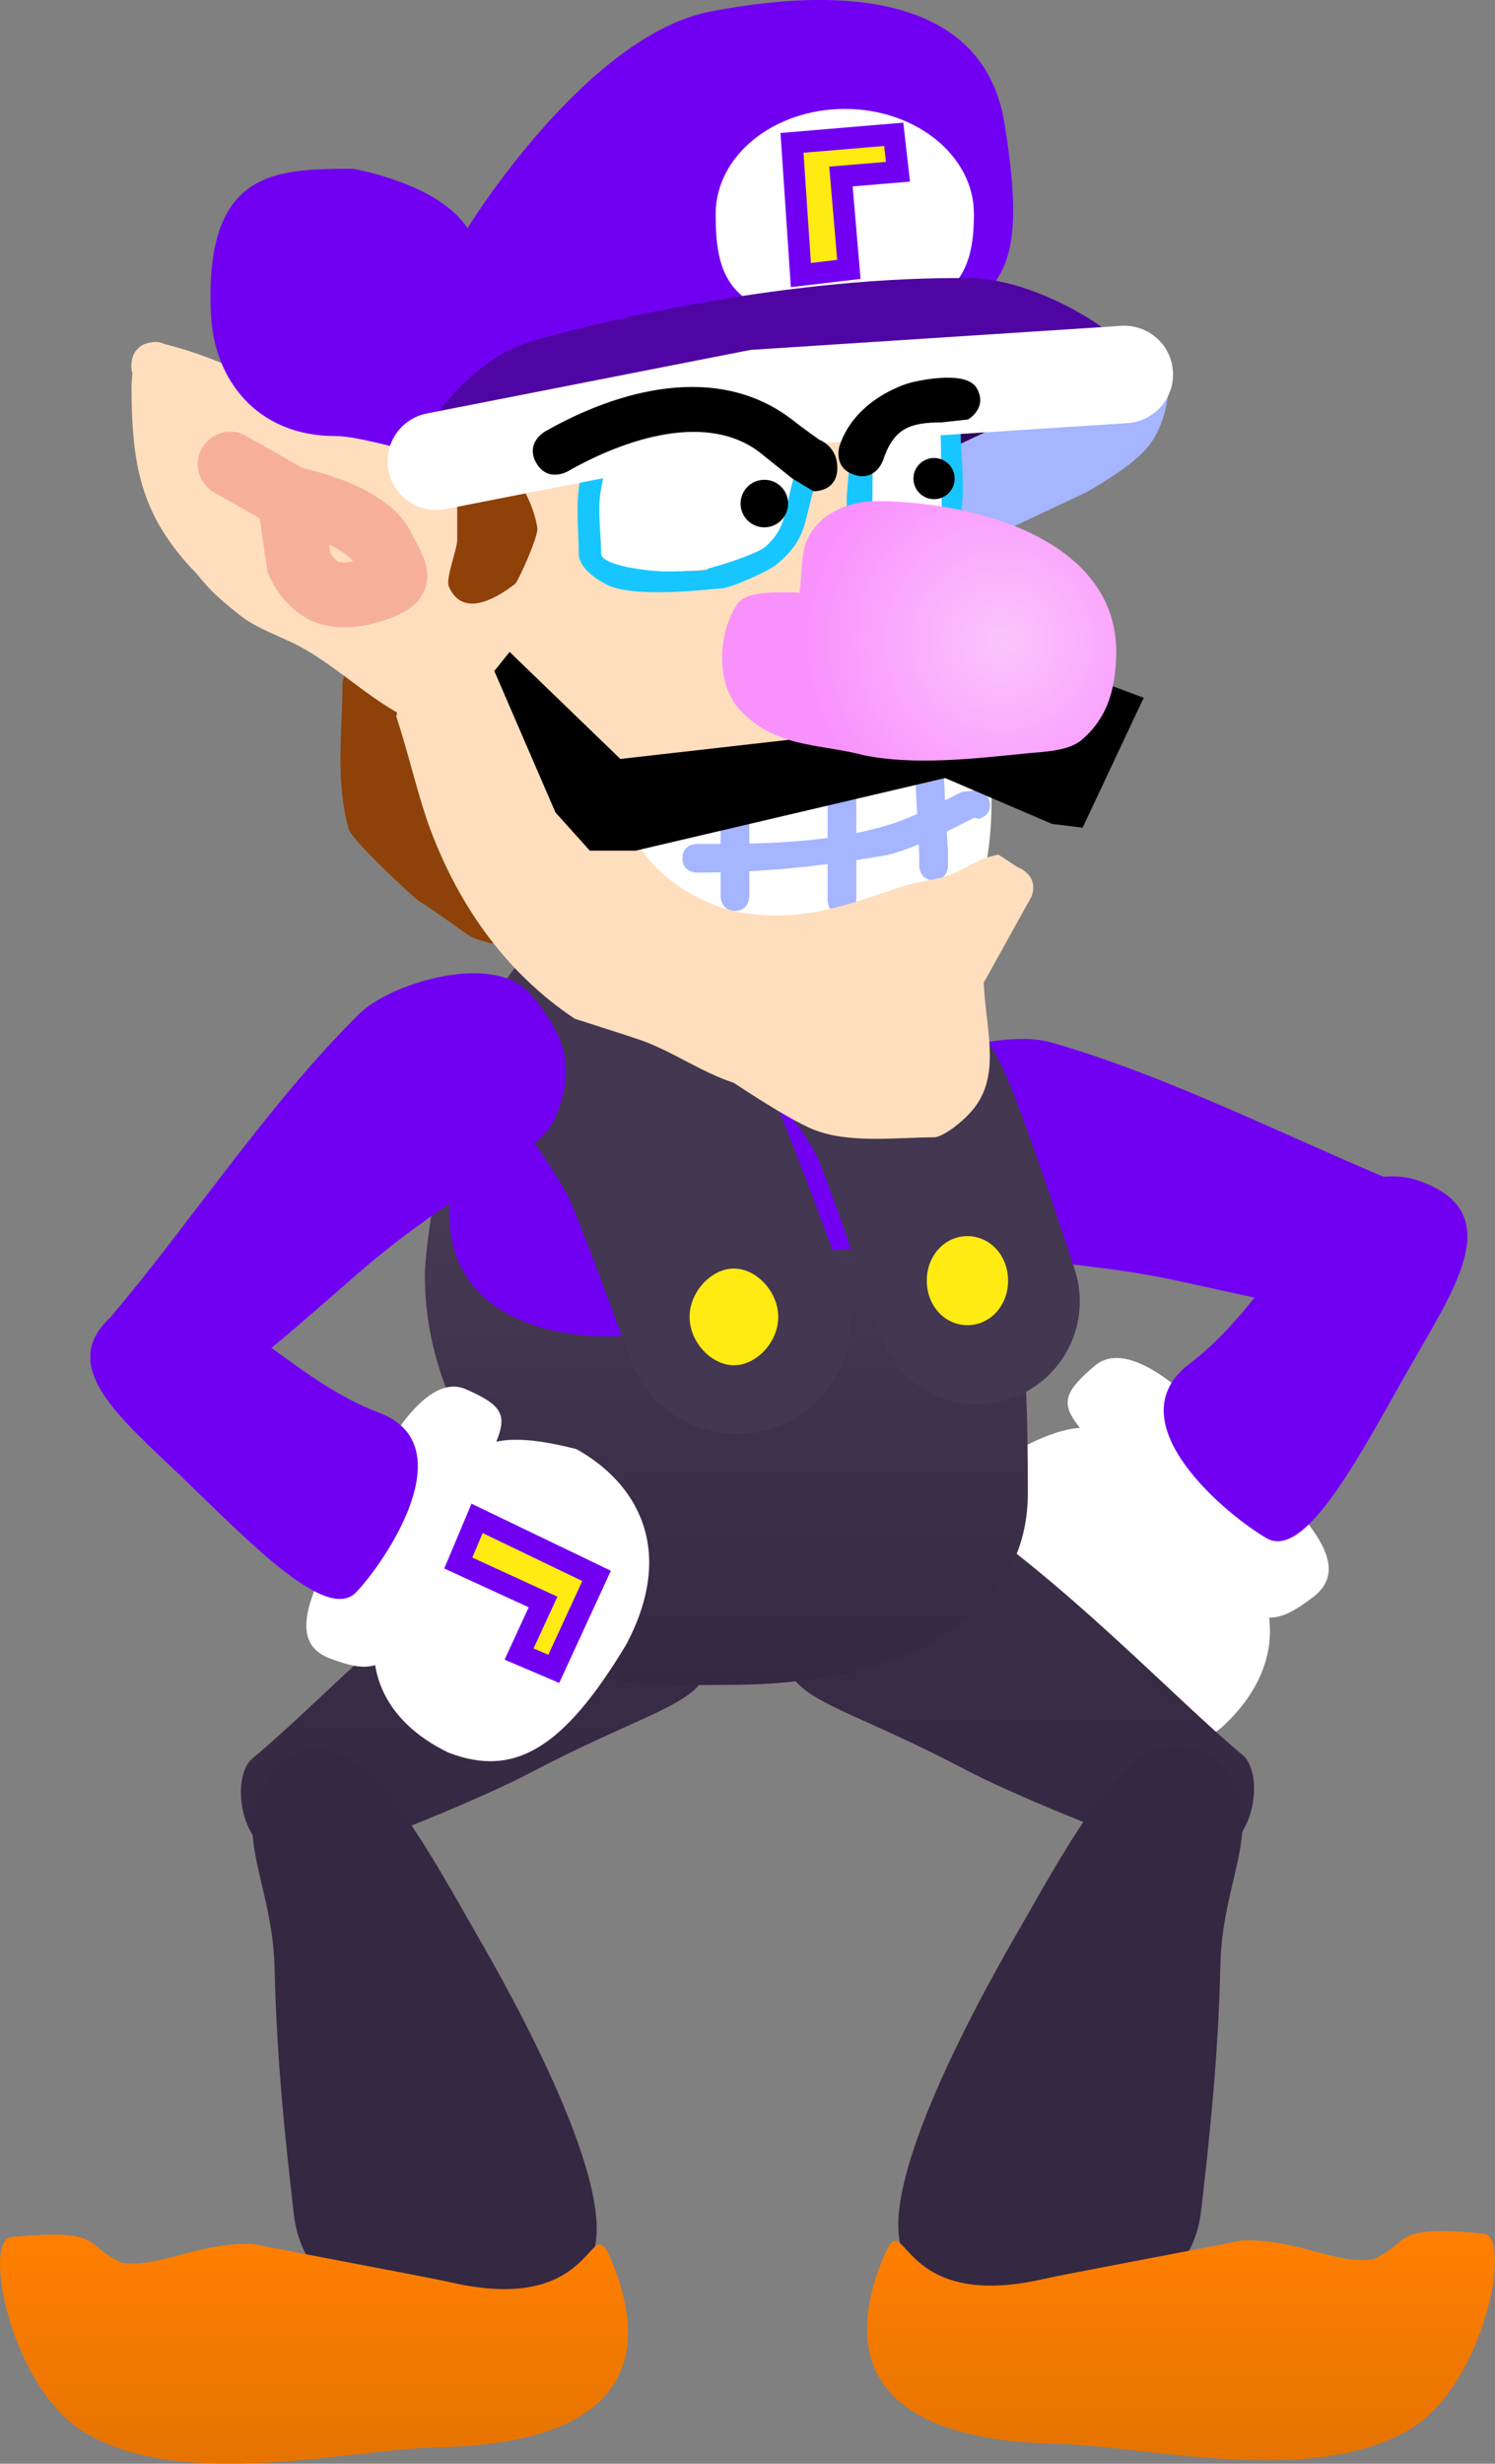 <svg version="1.1" xmlns="http://www.w3.org/2000/svg" xmlns:xlink="http://www.w3.org/1999/xlink" width="69.075" height="113.768" viewBox="0,0,69.075,113.768"><rect x="0" y="0" width="69.075" height="113.768" fill="#808080" stroke="none"/><defs><linearGradient x1="251.825" y1="191.538" x2="251.825" y2="209.033" gradientUnits="userSpaceOnUse" id="color-1"><stop offset="0" stop-color="#3b2f49"/><stop offset="1" stop-color="#342842"/></linearGradient><linearGradient x1="260.029" y1="226.209" x2="260.029" y2="236.722" gradientUnits="userSpaceOnUse" id="color-2"><stop offset="0" stop-color="#ff7f01"/><stop offset="1" stop-color="#e57300"/></linearGradient><linearGradient x1="228.175" y1="191.7" x2="228.175" y2="209.195" gradientUnits="userSpaceOnUse" id="color-3"><stop offset="0" stop-color="#3b2f49"/><stop offset="1" stop-color="#342842"/></linearGradient><linearGradient x1="219.971" y1="226.371" x2="219.971" y2="236.884" gradientUnits="userSpaceOnUse" id="color-4"><stop offset="0" stop-color="#ff7f01"/><stop offset="1" stop-color="#e57300"/></linearGradient><linearGradient x1="238.937" y1="170.566" x2="238.937" y2="200.919" gradientUnits="userSpaceOnUse" id="color-5"><stop offset="0" stop-color="#4c405a"/><stop offset="1" stop-color="#342842"/></linearGradient><radialGradient cx="251.779" cy="152.728" r="9.107" gradientUnits="userSpaceOnUse" id="color-6"><stop offset="0" stop-color="#fbc5fc"/><stop offset="1" stop-color="#f991fd"/></radialGradient></defs><g transform="translate(-205.463,-123.116)"><g data-paper-data="{&quot;isPaintingLayer&quot;:true}" fill-rule="nonzero" stroke-linejoin="miter" stroke-miterlimit="10" stroke-dasharray="" stroke-dashoffset="0" style="mix-blend-mode: normal"><g stroke="none" stroke-width="0" stroke-linecap="butt"><path d="M260.934,192.811c4.773,4.146 3.459,7.837 0.942,10.104c-2.694,2.061 -5.385,1.442 -9.786,-2.594c-3.74,-3.807 -2.66,-7.494 -0.373,-9.821c4.597,-2.736 5.658,-1.442 9.217,2.311z" data-paper-data="{&quot;origRot&quot;:0}" fill="#ffffff"/><path d="M262.68,189.933c2.393,2.679 5.647,5.268 3.445,6.94c-2.463,1.871 -2.948,1.051 -6.751,-3.423c-4.332,-5.097 -5.923,-5.087 -3.323,-7.269c1.518,-1.274 4.236,1.073 6.629,3.751z" data-paper-data="{&quot;origRot&quot;:0}" fill="#ffffff"/><path d="M260.419,186.094c1.813,-1.373 3.077,-3.141 4.672,-5.202c1.506,-1.946 3.309,-4.262 6.115,-3.184c3.913,1.504 1.427,4.957 -0.769,8.827c-2.196,3.869 -4.672,8.62 -6.443,7.615c-1.771,-1.006 -7.121,-5.37 -3.574,-8.056z" fill="#7100f3"/></g><path d="M248.32,180.436c-2.249,-1.621 -2.644,-3.328 -2.057,-6.048c0.587,-2.719 5.796,-3.695 7.715,-3.151c5.963,1.691 12.296,5.073 17.655,7.125c0.516,0.198 -1.253,3.902 -1.643,5.509c-0.175,0.718 -8.003,-1.174 -10.428,-1.677c-4.949,-1.027 -10.034,-0.888 -11.242,-1.759z" fill="#7100f3" stroke="none" stroke-width="0" stroke-linecap="butt"/><path d="M240.723,193.326c1.202,-2.509 6.591,-1.95 8.285,-0.897c5.263,3.273 10.796,9.194 13.866,11.726c0.825,0.681 0.764,3.201 -0.705,4.315c-1.468,1.114 -2.279,0.303 -3.691,-0.121c-1.412,-0.425 -6.235,-2.369 -8.426,-3.523c-4.472,-2.355 -6.972,-2.979 -7.892,-4.149c0,0 -3.077,-3.929 -1.438,-7.351z" data-paper-data="{&quot;index&quot;:null}" fill="url(#color-1)" stroke="none" stroke-width="0" stroke-linecap="butt"/><g stroke="none" stroke-width="0" stroke-linecap="butt"><path d="M260.963,225.177c-0.75,6.549 -10.498,4.203 -13.116,2.703c-2.618,-1.5 1.129,-9.424 4.405,-15.144c3.277,-5.719 5.806,-10.606 9.194,-8.527c2.899,2.764 0.505,5.246 0.405,9.606c-0.101,4.36 -0.505,8.014 -0.888,11.361z" fill="#342842"/><path d="M274.022,226.259c1.339,0.13 0.021,6.986 -3.413,9.032c-4.549,2.709 -12.2,0.759 -16.322,0.674c-7.884,-0.162 -10.047,-3.466 -8.088,-8.412c1.218,-3.074 0.382,2.401 7.441,0.809c1.133,-0.255 5.938,-1.141 9.221,-1.791c2.695,-0.048 4.243,1.119 6.039,0.874c1.817,-0.799 0.756,-1.609 5.123,-1.186z" fill="url(#color-2)"/></g><path d="M237.839,200.838c-0.92,1.17 -3.419,1.795 -7.892,4.149c-2.191,1.154 -7.014,3.098 -8.426,3.523c-1.412,0.425 -2.223,1.235 -3.691,0.121c-1.468,-1.114 -1.53,-3.634 -0.705,-4.315c3.071,-2.532 8.603,-8.453 13.866,-11.726c1.693,-1.053 7.083,-1.612 8.285,0.897c1.639,3.422 -1.438,7.351 -1.438,7.351z" data-paper-data="{&quot;index&quot;:null}" fill="url(#color-3)" stroke="none" stroke-width="0" stroke-linecap="butt"/><g stroke="none" stroke-width="0" stroke-linecap="butt"><path d="M219.037,225.338c-0.383,-3.347 -0.787,-7.001 -0.888,-11.361c-0.101,-4.36 -2.494,-6.842 0.405,-9.606c3.388,-2.079 5.917,2.808 9.194,8.527c3.277,5.719 7.024,13.643 4.405,15.144c-2.618,1.5 -12.366,3.846 -13.116,-2.703z" fill="#342842"/><path d="M205.978,226.42c4.368,-0.422 3.306,0.387 5.123,1.186c1.796,0.244 3.344,-0.923 6.039,-0.874c3.282,0.65 8.088,1.536 9.221,1.791c7.059,1.592 6.224,-3.883 7.441,-0.809c1.959,4.945 -0.205,8.25 -8.088,8.412c-4.122,0.085 -11.774,2.034 -16.322,-0.674c-3.434,-2.045 -4.752,-8.902 -3.413,-9.032z" fill="url(#color-4)"/></g><g><path d="M248.417,172.301c4.276,4.161 4.537,13.22 4.537,19.758c0,6.027 -6.158,8.859 -13.797,8.859c-3.774,0 -6.201,0.286 -8.848,-2.11c-2.648,-2.396 -2.234,-6.944 -2.953,-8.569c-0.974,-2.2 -2.318,-4.789 -2.26,-8.442c0.327,-4.599 1.629,-10.597 9.267,-10.597c0,0 10.868,-2 14.054,1.1z" data-paper-data="{&quot;origPos&quot;:null,&quot;index&quot;:null}" fill="url(#color-5)" stroke="none" stroke-width="0" stroke-linecap="butt"/><path d="M235.838,169.182c4.131,0 9.014,-1.082 12.2,2.018c2.157,2.099 4.286,9.929 4.286,9.929c0,0 -9.26,-1.01 -11.709,0.415c-1.098,0.639 -4.415,2.618 -5.884,3.169c-0.77,0.289 -9.199,0.604 -8.465,-6.446c0.327,-4.599 1.934,-9.085 9.572,-9.085z" data-paper-data="{&quot;origPos&quot;:null,&quot;index&quot;:null}" fill="#7100f3" stroke="none" stroke-width="0" stroke-linecap="butt"/><path d="M233.254,171.219c0,0 2.621,3.435 3.453,5.444c0.968,2.338 2.817,7.426 2.817,7.426" data-paper-data="{&quot;origPos&quot;:null}" fill="none" stroke="#433751" stroke-width="10.5" stroke-linecap="round"/><path d="M241.421,183.927c0,1.169 -1.011,2.233 -2.048,2.233c-1.037,0 -2.048,-1.064 -2.048,-2.233c0,-1.169 1.011,-2.233 2.048,-2.233c1.037,0 2.048,1.064 2.048,2.233z" fill="#ffea12" stroke="none" stroke-width="0" stroke-linecap="butt"/><path d="M244.763,170.526c0,0 1.914,2.187 2.75,3.976c0.836,1.789 3.09,8.709 3.09,8.709" data-paper-data="{&quot;origPos&quot;:null,&quot;origRot&quot;:0}" fill="none" stroke="#433751" stroke-width="9.5" stroke-linecap="round"/><path d="M252.04,182.253c0,1.169 -0.841,2.056 -1.878,2.056c-1.037,0 -1.878,-0.887 -1.878,-2.056c0,-1.169 0.841,-2.056 1.878,-2.056c1.037,0 1.878,0.887 1.878,2.056z" data-paper-data="{&quot;origPos&quot;:null}" fill="#ffea12" stroke="none" stroke-width="0" stroke-linecap="butt"/></g><g><path d="M257.97,141.597c-0.296,1.789 -6.202,4.056 -10.849,4.056c-3.745,0 -2.817,-3.186 -2.817,-4.905c0,-1.719 7.339,-1.344 11.084,-1.344c3.745,0 2.774,1.035 2.582,2.193z" data-paper-data="{&quot;index&quot;:null}" fill="#2d0757" stroke="none" stroke-width="0" stroke-linecap="butt"/><path d="M248.378,153.563c0.032,-0.019 0.066,-0.038 0.102,-0.056c0.947,-0.474 1.421,0.474 1.421,0.474l-0.051,0.053c0.131,0.129 0.2,0.249 0.2,0.249c1.264,2.212 1.446,5.906 1.022,8.467c-0.161,0.97 -1.522,2.266 -1.466,2.982c-0.426,1.278 -1.901,1.667 -3.125,1.769c-3.072,0.256 -6.268,0.014 -9.351,0.014c-0.676,0 -2.037,0.267 -2.647,0c-3.974,-1.737 -2.118,-7.014 -2.118,-10.325c0,-2.052 1.115,-3.452 3.239,-3.754c2.927,-0.417 6.159,-0.041 9.115,-0.041c1.235,0 2.471,0 3.706,0z" data-paper-data="{&quot;index&quot;:null}" fill="#ffffff" stroke="none" stroke-width="0.5" stroke-linecap="butt"/><path d="M248.398,157.852c0.661,-0.025 0.687,0.636 0.687,0.636l0,0.202c0,0.46 0.018,0.921 0.042,1.385c0.257,-0.131 0.512,-0.262 0.765,-0.389l0.524,-0.058c0,0 0.65,-0.125 0.775,0.525c0.125,0.65 -0.525,0.775 -0.525,0.775l-0.182,-0.058c-0.419,0.21 -0.844,0.429 -1.274,0.642c0.013,0.236 0.025,0.472 0.034,0.708h0.018v0.882c0,0.084 -0.016,0.164 -0.044,0.237c-0.065,0.19 -0.224,0.424 -0.618,0.424c-0.394,0 -0.553,-0.235 -0.618,-0.424c-0.028,-0.074 -0.044,-0.154 -0.044,-0.237c0,-0.333 -0.009,-0.664 -0.023,-0.995c-0.476,0.197 -0.959,0.368 -1.449,0.49c-0.483,0.085 -0.962,0.163 -1.44,0.236c0,0.56 0,1.121 0,1.681v0.176c0,0 0,0.662 -0.662,0.662c-0.662,0 -0.662,-0.662 -0.662,-0.662c0,-0.544 0,-1.105 0,-1.672c-1.198,0.153 -2.395,0.265 -3.618,0.329c0,0.212 0,0.425 0,0.637v0.529c0,0 0,0.662 -0.662,0.662c-0.662,0 -0.662,-0.662 -0.662,-0.662c0,-0.342 0,-0.72 0,-1.116c-0.364,0.009 -0.732,0.013 -1.103,0.013c0,0 -0.662,0 -0.662,-0.662c0,-0.662 0.662,-0.662 0.662,-0.662c0.367,0 0.735,-0 1.103,-0.002c0,-0.704 0,-1.398 0,-1.983c0,0 0,-0.662 0.662,-0.662c0.662,0 0.662,0.662 0.662,0.662c0,0.655 0,1.31 0,1.966c1.22,-0.028 2.434,-0.095 3.618,-0.257c0,-0.878 0,-1.755 0,-2.591c0,0 0,-0.662 0.662,-0.662c0.662,0 0.662,0.662 0.662,0.662c0,0.789 0,1.577 0,2.366c0.377,-0.078 0.751,-0.168 1.119,-0.273c0.576,-0.144 1.14,-0.361 1.694,-0.61c-0.04,-0.673 -0.077,-1.344 -0.077,-2.013l0,-0.151c0,0 -0.025,-0.661 0.636,-0.687z" data-paper-data="{&quot;index&quot;:null}" fill="#a5b5ff" stroke="none" stroke-width="0.5" stroke-linecap="butt"/><path d="M221.341,154.435l0.018,-0.193c0.059,-0.107 0.118,-0.214 0.176,-0.321c2.617,-2.228 4.73,2.104 5.832,3.757c0.369,0.553 0.795,0.998 1.074,1.602c0.878,1.914 5.472,6.43 1.258,7.299c-0.535,0.11 -1.028,0.098 -1.572,0.098c-0.315,-0.111 -0.661,-0.167 -0.945,-0.333c-0.244,-0.142 -1.802,-1.296 -2.347,-1.61c-0.229,-0.132 -3.126,-2.832 -3.263,-3.331c-0.628,-2.305 -0.284,-4.414 -0.284,-6.731c0,-0.076 0.016,-0.149 0.044,-0.216c0.003,-0.007 0.005,-0.014 0.008,-0.021z" data-paper-data="{&quot;index&quot;:null}" fill="#8e4108" stroke="none" stroke-width="0.5" stroke-linecap="butt"/><path d="M250.914,168.498c0.092,2.117 0.797,4.214 -0.444,5.79c-0.535,0.679 -1.518,1.376 -1.866,1.345c-1.739,0.007 -3.949,0.303 -5.583,-0.368c-1.178,-0.484 -3.646,-2.144 -3.663,-2.15c-0.018,-0.005 -0.027,-0.008 -0.027,-0.008c-1.53,-0.51 -2.863,-1.49 -4.374,-1.999c-0.703,-0.237 -2.938,-0.949 -2.938,-0.949c-3.302,-2.201 -5.536,-5.479 -6.836,-9.194c-0.527,-1.582 -0.888,-3.194 -1.412,-4.765l0.044,-0.178c-1.569,-0.897 -2.884,-2.171 -4.466,-3.036c-0.843,-0.46 -2.013,-0.827 -2.812,-1.468c-0.843,-0.676 -1.322,-1.073 -1.995,-1.919c-2.616,-2.68 -3.003,-5.073 -3.003,-8.735l0.043,-0.507c-0.047,-0.135 -0.067,-0.297 -0.04,-0.489c0.012,-0.198 0.074,-0.431 0.262,-0.622c0.175,-0.202 0.403,-0.282 0.6,-0.309c0.271,-0.06 0.487,-0.02 0.657,0.065c2.723,0.671 4.856,1.961 7.423,3.031c1.033,0.431 2.288,0.334 3.407,0.52c0.529,0.088 2.12,0.25 2.12,0.25c2.41,0 3.927,-1.458 6.158,-2.315c1.74,-0.669 3.508,-0.633 5.316,-0.935c3.094,-0.516 6.569,-0.103 9.704,-0.103c0,0 1.233,0.36 1.389,0.581c1.293,1.185 1.258,2.448 1.258,4.184c0,2.503 -0.225,5.138 0.131,7.616c0.157,1.178 0.394,2.279 0.399,3.468c0.057,0.239 0.007,0.451 -0.075,0.62c-0.072,0.203 -0.212,0.416 -0.484,0.541c-1.481,1.093 -2.736,0.774 -4.385,1.329c-0.728,0.245 -1.367,0.734 -2.178,0.856c-1.309,0.198 -2.705,0.022 -4,0.291c-1.524,0.254 -3.248,0.205 -4.805,-0.014c-0.033,0.639 -0.057,1.293 0.042,1.881c0.414,2.457 3.385,4.261 5.602,4.509c2.672,0.334 4.663,-0.458 7.123,-1.278c0.715,-0.238 1.61,-0.282 2.279,-0.569c0.697,-0.3 1.238,-0.736 2.118,-0.882l0.868,0.571c0,0 1.003,0.341 0.662,1.343z" data-paper-data="{&quot;index&quot;:null}" fill="#ffdebd" stroke="none" stroke-width="0.5" stroke-linecap="butt"/><path d="M257.256,140.408c0,0 -0.008,1.286 -0.472,1.886c-0.464,0.6 -2.201,1.572 -2.201,1.572l-5.345,2.515" data-paper-data="{&quot;index&quot;:null}" fill="none" stroke="#a5b5ff" stroke-width="4.5" stroke-linecap="round"/><path d="M233.712,144.066c-0.127,0.608 -0.373,1.162 -0.477,1.797c-0.141,0.853 0.027,1.929 0.027,2.807c0,0.539 2.095,0.812 3.089,0.812c0.266,0 1.859,0.019 1.824,-0.09c0.403,-0.275 1.103,-0.3 1.45,-0.605c1.078,-0.947 2.047,-2.271 2.577,-3.899c0.066,-0.204 0.267,-0.681 0.061,-0.641c-0.11,0.021 -0.048,0.285 -0.159,0.302c-0.303,0.047 -0.961,-0.438 -1.273,-0.521c-0.41,-0.108 -1.105,-0.091 -1.559,-0.17c-1.006,-0.174 -2.246,0.028 -3.274,0.028c-0.794,0 -1.516,0.166 -2.285,0.18zM233.262,142.803c0.205,0 0.33,0.081 0.407,0.18c0.768,-0.008 1.529,-0.18 2.328,-0.18c1.709,0 4.007,-0.28 5.617,0.379c1.012,0.414 2.002,0.788 1.591,2.048c-0.636,1.95 -0.372,2.752 -1.916,3.992c-0.314,0.253 -2.024,1.047 -2.529,1.07c-0.505,0.023 -3.982,0.473 -5.264,-0.18c-0.536,-0.273 -1.295,-0.801 -1.295,-1.443c0,-1.015 -0.135,-2.147 0.027,-3.149c0.124,-0.763 0.502,-1.378 0.502,-2.175c0,0 0,-0.541 0.529,-0.541z" data-paper-data="{&quot;index&quot;:null}" fill="#18c6ff" stroke="none" stroke-width="0.5" stroke-linecap="butt"/><path d="M239.173,142.705c1.209,0.303 1.001,0.331 1.678,0.751c0.677,0.42 1.442,1.219 1.375,1.422c-0.531,1.628 -0.323,2.538 -1.401,3.485c-0.347,0.305 -2.045,0.872 -2.647,0.999c-0.602,0.127 -1.573,0.143 -1.84,0.143c-0.993,0 -3.101,-0.286 -3.101,-0.825c0,-0.878 -0.17,-1.97 -0.029,-2.822c0.105,-0.634 0.354,-1.803 0.481,-2.411c0.77,-0.18 1.292,-0.56 2.293,-0.712c1.001,-0.152 1.981,-0.332 3.19,-0.029z" data-paper-data="{&quot;noHover&quot;:false,&quot;origItem&quot;:[&quot;Path&quot;,{&quot;applyMatrix&quot;:true,&quot;segments&quot;:[[[469.86056,340.47788],[2.90705,-0.05065],[-0.47996,2.2968]],[[468.0571,347.26415],[0.39535,-2.39679],[-0.53123,3.22051]],[[468.15973,357.86707],[0,-3.31566],[0,2.03658]],[[479.8264,360.93518],[-3.75277,0],[1.00657,0]],[[486.717,360.5969],[0.13271,0.41035],[1.52326,-1.03856]],[[492.19394,358.31293],[-1.31054,1.15106],[4.07119,-3.57579]],[[501.92903,343.58421],[-2.00456,6.15021],[0.25074,-0.76931]],[[502.15973,341.16292],[0.77893,-0.15165],[-0.41434,0.08067]],[[501.56,342.30239],[0.41704,-0.06448],[-1.14489,0.17701]],[[496.75028,340.33482],[1.18068,0.3117],[-1.54698,-0.4084]],[[490.86061,339.69435],[1.71512,0.2959],[-3.79987,-0.65558]],[[478.49306,339.79931],[3.88259,0],[-2.99782,0]]],&quot;closed&quot;:true}],&quot;index&quot;:null}" fill="#ffffff" stroke="none" stroke-width="0.5" stroke-linecap="butt"/><path d="M245.793,144.345c0,0.692 0,1.383 0,2.075c0,0.053 -0.002,0.794 0,0.794c0.089,0.002 -0.056,-0.239 0.029,-0.264c0.245,-0.073 1.272,0.264 1.824,0.264c0.107,0 1.324,0.004 1.324,0c0.002,-0.089 -0.239,0.056 -0.264,-0.029c-0.2,-0.671 0.043,-2.54 0.082,-3.672c-0.306,0.215 -0.962,-0.182 -1.407,-0.182c-0.419,0 -0.951,0.436 -1.302,0.816l-0.265,0.265c0,0 -0.008,-0.025 -0.021,-0.067zM245.33,143.398c0.97,-0.929 2.385,-1.732 3.697,-1.681c0.595,0.023 0.824,0.786 0.824,1.525c0,1.443 0.545,4.219 -0.882,5.03c-0.252,0.143 -1.026,0 -1.324,0c-1.038,0 -2.345,-0.059 -2.912,-1.059c-0.337,-0.593 0,-2.312 0,-3c0,0 0,-0.456 0.423,-0.522z" data-paper-data="{&quot;index&quot;:null}" fill="#18c6ff" stroke="none" stroke-width="0.5" stroke-linecap="butt"/><path d="M247.381,142.195c0.444,0 1.534,0.193 1.534,0.193c0,0 0.073,4.758 0.071,4.847c-0,0.004 -1.229,0.006 -1.337,0.006c-0.552,0 -1.785,-0.004 -1.873,-0.006c-0.002,-0 -0.005,-0.746 -0.005,-0.799c0,-0.692 0.02,-2.036 0.02,-2.036c0,0 1.171,-2.204 1.59,-2.204z" data-paper-data="{&quot;noHover&quot;:false,&quot;origItem&quot;:[&quot;Path&quot;,{&quot;applyMatrix&quot;:true,&quot;segments&quot;:[[[515.49306,341.5323],[0.04917,0.15701],[0,2.61264]],[[515.49306,349.37022],[0,-2.61264],[0,0.20016]],[[515.49306,352.37022],[-0.00844,-0.0002],[0.33438,0.00784]],[[515.60246,351.37279],[-0.32053,0.09557],[0.92664,-0.27628]],[[522.49306,352.37022],[-2.08504,0],[0.4057,0]],[[527.49306,352.37022],[-0.00039,0.0167],[0.00784,-0.33438]],[[526.49563,352.26082],[0.09557,0.32053],[-0.75555,-2.53413]],[[526.80695,338.39],[-0.14773,4.27747],[-1.15693,0.81042]],[[521.49306,337.70356],[1.67827,0],[-1.5826,0]],[[516.57394,340.78444],[1.32792,-1.43284],[0,0]],[515.57394,341.78444]],&quot;closed&quot;:true}],&quot;index&quot;:null}" fill="#ffffff" stroke="none" stroke-width="0.5" stroke-linecap="butt"/><path d="M216.101,144.551l2.76,1.572c0,0 1.944,0.422 3.036,1.1c1.091,0.678 1.081,0.915 1.518,1.729c0.437,0.814 0.334,0.9 0,1.1c-0.334,0.2 -1.606,0.703 -2.622,0.472c-1.016,-0.231 -1.518,-1.415 -1.518,-1.415l-0.428,-2.955" data-paper-data="{&quot;index&quot;:null}" fill="none" stroke="#f6b09a" stroke-width="3" stroke-linecap="round"/><path d="M240.779,145.271c0.304,0 0.578,0.123 0.777,0.322c0.199,0.199 0.322,0.473 0.322,0.776c0,0.303 -0.123,0.578 -0.322,0.776c-0.199,0.199 -0.474,0.322 -0.777,0.322c-0.303,0 -0.578,-0.123 -0.777,-0.322c-0.199,-0.199 -0.322,-0.473 -0.322,-0.776c0,-0.303 0.123,-0.578 0.322,-0.776c0.199,-0.199 0.474,-0.322 0.777,-0.322z" data-paper-data="{&quot;index&quot;:null}" fill="#000000" stroke="none" stroke-width="1.057" stroke-linecap="butt"/><path d="M251.876,128.819c1.172,7.307 -0.241,7.723 -4.167,10.062c-5.721,3.409 -13.203,2.719 -19.314,5.365c-1.604,0.695 -5.694,-0.994 -7.442,-0.994c-3.576,0 -5.594,-2.556 -5.742,-5.6c-0.326,-6.715 2.981,-6.741 6.557,-6.741c0,0 3.936,0.652 5.295,2.74c0,0 5.475,-8.908 11.247,-10.009c7.43,-1.417 12.725,-0.072 13.566,5.176z" data-paper-data="{&quot;index&quot;:null}" fill="#7100f3" stroke="none" stroke-width="0" stroke-linecap="butt"/><path d="M250.461,132.987c0,2.673 -0.715,4.685 -5.965,4.841c-5.542,0.165 -5.965,-2.167 -5.965,-4.841c0,-2.673 2.671,-4.841 5.965,-4.841c3.294,0 5.965,2.167 5.965,4.841z" data-paper-data="{&quot;index&quot;:null}" fill="#ffffff" stroke="none" stroke-width="0" stroke-linecap="butt"/><path d="M246.757,129.317l0.196,1.73l-2.635,0.22l0.366,4.288l-2.217,0.262l-0.411,-6.104z" data-paper-data="{&quot;index&quot;:null,&quot;origRot&quot;:0}" fill="#ffea12" stroke="#7100f3" stroke-width="1" stroke-linecap="butt"/><path d="M258.307,155.337l-2.824,6.001l-1.412,-0.176l-4.942,-2.118l-14.296,3.353h-2.118l-1.588,-1.765l-2.824,-6.53l0.706,-0.882l5.118,4.942l7.765,-0.882l6.177,-1.765l5.471,2.118l3.353,-2.824z" data-paper-data="{&quot;index&quot;:null}" fill="#000000" stroke="#ff0000" stroke-width="0" stroke-linecap="round"/><path d="M227.249,143.182c0.492,0 1.283,0.883 1.316,1.07c0.822,0.823 1.549,2.089 1.726,3.241c0.057,0.369 -0.813,2.306 -1.012,2.572c-1.054,0.82 -2.489,1.528 -3.086,0.117c-0.139,-0.329 0.394,-1.74 0.394,-2.102c0,-1.235 0,-2.471 0,-3.706c0,0 0,-0.17 0.086,-0.338l-0.086,-0.191c0,0 0,-0.662 0.662,-0.662z" data-paper-data="{&quot;index&quot;:null}" fill="#8e4108" stroke="none" stroke-width="0.5" stroke-linecap="butt"/><path d="M250.34,135.961c3.37,0.047 8.313,3.238 7.927,4.734c-0.104,0.405 -19.722,1.29 -25.438,1.856c-2.778,0.275 -8.309,2.027 -8.205,1.623c0.386,-1.497 2.706,-4.51 5.363,-5.29c3.212,-0.943 12.107,-3.037 20.352,-2.923z" data-paper-data="{&quot;index&quot;:null}" fill="#4f05a3" stroke="none" stroke-width="0" stroke-linecap="butt"/><path d="M225.619,144.417l14.816,-2.908l16.978,-1.1" data-paper-data="{&quot;index&quot;:null}" fill="none" stroke="#ffffff" stroke-width="4.5" stroke-linecap="round"/><path d="M244.15,144.789c-0.046,1.058 -1.104,1.012 -1.104,1.012l-0.968,-0.584c-0.441,-0.353 -0.882,-0.706 -1.324,-1.059c-2.518,-2.15 -6.516,-0.73 -9.068,0.729c0,0 -0.919,0.525 -1.445,-0.394c-0.525,-0.919 0.394,-1.445 0.394,-1.445c3.408,-1.948 7.994,-3.204 11.441,-0.543c0.441,0.353 1.239,0.915 1.239,0.915c0,0 0.88,0.312 0.834,1.37z" data-paper-data="{&quot;index&quot;:null}" fill="#000000" stroke="none" stroke-width="0.5" stroke-linecap="butt"/><path d="M250.596,141.045c0.517,0.924 -0.407,1.441 -0.407,1.441l-1.223,0.135c-1.492,0 -2.219,0.299 -2.702,1.747c0,0 -0.335,1.005 -1.339,0.67c-1.005,-0.335 -0.67,-1.339 -0.67,-1.339c0.752,-2.257 3.272,-2.912 3.272,-2.912c0,0 2.551,-0.665 3.069,0.259z" data-paper-data="{&quot;index&quot;:null}" fill="#000000" stroke="none" stroke-width="0.5" stroke-linecap="butt"/><path d="M248.62,144.265c0.263,0 0.5,0.106 0.673,0.279c0.172,0.172 0.279,0.409 0.279,0.672c0,0.262 -0.107,0.5 -0.279,0.672c-0.172,0.172 -0.41,0.279 -0.673,0.279c-0.263,0 -0.5,-0.106 -0.673,-0.279c-0.172,-0.172 -0.279,-0.409 -0.279,-0.672c0,-0.262 0.107,-0.5 0.279,-0.672c0.172,-0.172 0.41,-0.279 0.673,-0.279z" data-paper-data="{&quot;index&quot;:null}" fill="#000000" stroke="none" stroke-width="1.057" stroke-linecap="butt"/><path d="M242.401,150.499c0.115,-0.759 0.07,-1.709 0.292,-2.307c0.489,-1.321 1.96,-1.936 3.253,-1.936c4.34,0 11.095,1.659 11.095,6.99c-0.033,1.571 -0.332,2.94 -1.585,4.026c-0.614,0.532 -1.751,0.552 -2.521,0.629c-2.397,0.24 -5.16,0.571 -7.54,0.095c-2.081,-0.552 -4.095,-0.328 -5.745,-2.102c-1.16,-1.247 -1,-3.61 -0.108,-4.897c0.431,-0.622 1.952,-0.523 2.631,-0.523c0,0 0.094,0 0.227,0.027z" fill="url(#color-6)" stroke="none" stroke-width="0.5" stroke-linecap="butt"/></g><path d="M230.993,174.978c-0.61,1.273 -4.905,3.467 -8.558,6.571c-1.79,1.52 -7.445,6.652 -7.917,6.133c-1.055,-1.16 -4.21,-3.44 -3.871,-3.839c3.528,-4.143 7.263,-9.834 11.457,-13.95c1.35,-1.324 6.128,-2.879 7.852,-0.882c1.724,1.997 2.171,3.597 1.036,5.968z" fill="#7100f3" stroke="none" stroke-width="0" stroke-linecap="butt"/><g stroke-linecap="butt"><path d="M232.094,190.031c2.705,1.501 4.677,4.564 2.299,9.031c-2.918,4.853 -5.198,6.139 -8.202,4.988c-2.898,-1.385 -5.085,-4.388 -1.858,-9.441c2.228,-4.369 2.845,-5.831 7.76,-4.578z" data-paper-data="{&quot;origRot&quot;:0}" fill="#ffffff" stroke="none" stroke-width="0"/><path d="M226.992,187.268c2.95,1.286 1.501,1.704 -1.069,7.502c-2.256,5.09 -2.478,5.966 -5.22,4.926c-2.451,-0.929 -0.188,-4.158 1.268,-7.237c1.457,-3.079 3.298,-5.943 5.02,-5.192z" data-paper-data="{&quot;origRot&quot;:0}" fill="#ffffff" stroke="none" stroke-width="0"/><path d="M222.997,188.362c3.947,1.49 0.255,6.895 -1.086,8.286c-1.341,1.39 -4.868,-2.265 -7.905,-5.193c-3.037,-2.928 -6.225,-5.401 -3.071,-7.82c2.262,-1.734 4.523,-0.112 6.416,1.252c2.005,1.446 3.629,2.713 5.646,3.475z" fill="#7100f3" stroke="none" stroke-width="0"/><path d="M231.05,200.179l-1.604,-0.683l1.109,-2.405l-3.917,-1.799l0.867,-2.062l5.522,2.656z" data-paper-data="{&quot;index&quot;:null,&quot;origRot&quot;:0}" fill="#ffea12" stroke="#7100f3" stroke-width="1"/></g></g></g></svg>